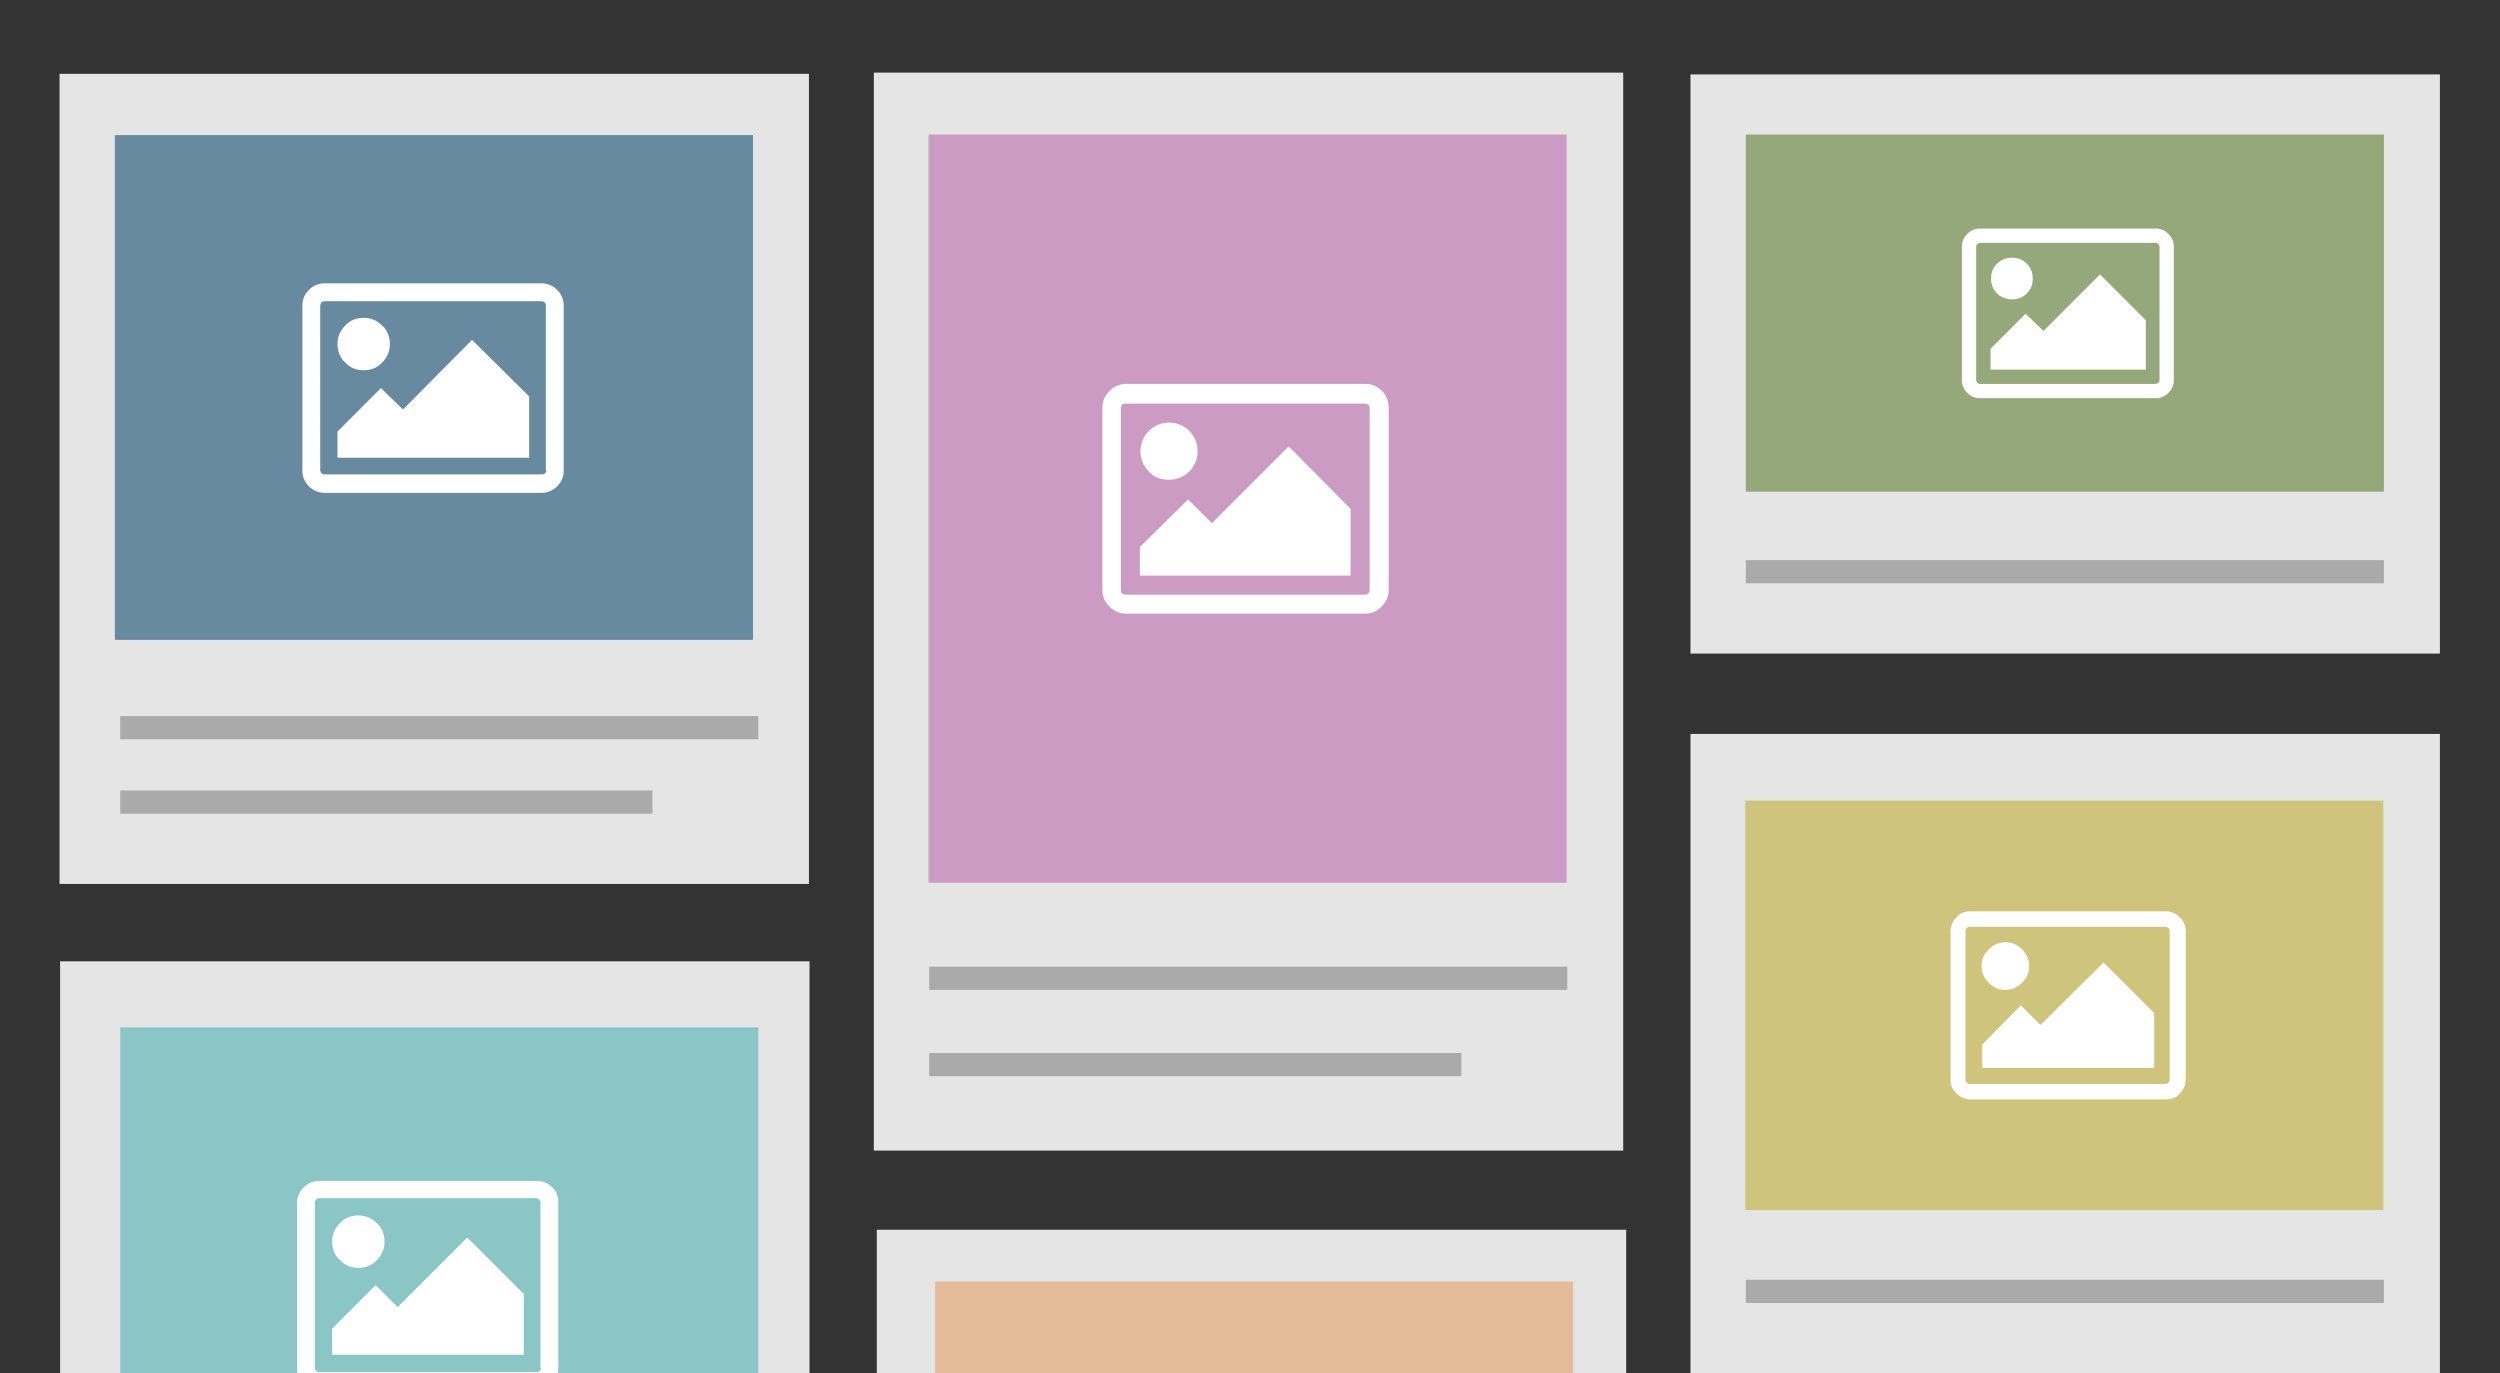 <?xml version="1.0" encoding="utf-8"?>
<!-- Generator: Adobe Illustrator 17.1.0, SVG Export Plug-In . SVG Version: 6.00 Build 0)  -->
<!DOCTYPE svg PUBLIC "-//W3C//DTD SVG 1.1//EN" "http://www.w3.org/Graphics/SVG/1.1/DTD/svg11.dtd">
<svg version="1.1" xmlns="http://www.w3.org/2000/svg" xmlns:xlink="http://www.w3.org/1999/xlink" x="0px" y="0px"
	 viewBox="5.7 4.7 420 230.7" enable-background="new 5.7 4.7 420 230.7" xml:space="preserve">
<rect x="5.7" y="4.7" width="420" height="230.7" fill="#333333" stroke="none"/>
<g id="Layer_1" xmlns:sketch="http://www.bohemiancoding.com/sketch/ns">
	<rect x="15.8" y="166.2" fill="#E5E5E5" width="125.9" height="76.6"/>
	<rect x="15.7" y="17.1" fill="#E5E5E5" width="125.9" height="136.1"/>
	<rect x="289.7" y="17.2" fill="#E5E5E5" width="125.9" height="97.3"/>
	<title>Responsive DesignI</title>
	<desc>Created with Sketch.</desc>
	<g>
		<rect x="152.5" y="16.9" fill="#E5E5E5" width="125.9" height="181.1"/>
		<g>
			
				<rect id="Rectangle-686-Copy-10_2_" x="161.7" y="27.3" sketch:type="MSShapeGroup" fill="#CC9BC3" width="107.2" height="125.7">
			</rect>
		</g>
		<rect x="161.8" y="167.1" fill="#AAAAAA" width="107.2" height="3.9"/>
		<rect x="161.8" y="181.6" fill="#AAAAAA" width="89.4" height="3.9"/>
	</g>
	<g>
		<rect x="289.7" y="128" fill="#E5E5E5" width="125.9" height="117.9"/>
		<g>
			
				<rect id="Rectangle-686-Copy-10_3_" x="298.9" y="139.2" sketch:type="MSShapeGroup" fill="#CEC47C" width="107.2" height="68.8">
			</rect>
		</g>
		<rect x="299" y="219.7" fill="#AAAAAA" width="107.2" height="3.9"/>
	</g>
	<g>
		<g>
			<rect id="Rectangle-686-Copy-10_4_" x="299" y="27.3" sketch:type="MSShapeGroup" fill="#94A879" width="107.2" height="60">
			</rect>
		</g>
		<rect x="299" y="98.8" fill="#AAAAAA" width="107.2" height="3.9"/>
	</g>
	<g>
		<rect id="Rectangle-686-Copy-10_5_" x="25" y="27.4" sketch:type="MSShapeGroup" fill="#678AA0" width="107.2" height="84.8">
		</rect>
	</g>
	<rect x="25.9" y="125" fill="#AAAAAA" width="107.2" height="3.9"/>
	<rect x="25.9" y="137.5" fill="#AAAAAA" width="89.4" height="3.9"/>
	<g>
		<g>
			<rect id="Rectangle-686-Copy-10_6_" x="25.9" y="177.3" sketch:type="MSShapeGroup" fill="#8BC6C6" width="107.2" height="65.5">
			</rect>
		</g>
	</g>
	<g>
		<rect x="153" y="211.3" fill="#E5E5E5" width="125.9" height="58.6"/>
		<g>
			<rect id="Rectangle-686-Copy-10_7_" x="162.8" y="220" sketch:type="MSShapeGroup" fill="#E5BC9A" width="107.2" height="49.9">
			</rect>
		</g>
	</g>
	<g>
		<g>
			<path fill="#FFFFFF" d="M99.3,53.4c-0.7-0.7-1.6-1.1-2.6-1.1H60.2c-1,0-1.9,0.4-2.6,1.1c-0.7,0.7-1.1,1.6-1.1,2.6v27.8
				c0,1,0.4,1.9,1.1,2.6c0.7,0.7,1.6,1.1,2.6,1.1h36.5c1,0,1.9-0.4,2.6-1.1c0.7-0.7,1.1-1.6,1.1-2.6V56C100.4,55,100,54.1,99.3,53.4
				z M97.5,83.7c0,0.2-0.1,0.4-0.2,0.5c-0.1,0.1-0.3,0.2-0.5,0.2H60.2c-0.2,0-0.4-0.1-0.5-0.2c-0.1-0.1-0.2-0.3-0.2-0.5V56
				c0-0.2,0.1-0.4,0.2-0.5c0.1-0.1,0.3-0.2,0.5-0.2h36.5c0.2,0,0.4,0.1,0.5,0.2c0.1,0.1,0.2,0.3,0.2,0.5V83.7L97.5,83.7z"/>
			<path fill="#FFFFFF" d="M66.8,66.9c1.2,0,2.3-0.4,3.1-1.3c0.9-0.9,1.3-1.9,1.3-3.1c0-1.2-0.4-2.3-1.3-3.1
				c-0.9-0.9-1.9-1.3-3.1-1.3c-1.2,0-2.3,0.4-3.1,1.3c-0.9,0.9-1.3,1.9-1.3,3.1c0,1.2,0.4,2.3,1.3,3.1
				C64.5,66.5,65.6,66.9,66.8,66.9z"/>
			<polygon fill="#FFFFFF" points="73.4,73.5 69.7,69.9 62.4,77.2 62.4,81.6 94.6,81.6 94.6,71.3 85,61.8 			"/>
		</g>
	</g>
	<g>
		<g>
			<path fill="#FFFFFF" d="M237.9,70.4c-0.8-0.8-1.7-1.2-2.8-1.2h-40.2c-1.1,0-2.1,0.4-2.8,1.2c-0.8,0.8-1.2,1.7-1.2,2.8v30.6
				c0,1.1,0.4,2.1,1.2,2.8c0.8,0.8,1.7,1.2,2.8,1.2H235c1.1,0,2.1-0.4,2.8-1.2c0.8-0.8,1.2-1.7,1.2-2.8V73.3
				C239,72.2,238.7,71.2,237.9,70.4z M235.8,103.8c0,0.2-0.1,0.4-0.2,0.6c-0.2,0.2-0.3,0.2-0.6,0.2h-40.2c-0.2,0-0.4-0.1-0.6-0.2
				c-0.2-0.2-0.2-0.3-0.2-0.6V73.3c0-0.2,0.1-0.4,0.2-0.6c0.2-0.2,0.3-0.2,0.6-0.2H235c0.2,0,0.4,0.1,0.6,0.2
				c0.2,0.2,0.2,0.3,0.2,0.6V103.8L235.8,103.8z"/>
			<path fill="#FFFFFF" d="M202.1,85.3c1.3,0,2.5-0.5,3.4-1.4c0.9-0.9,1.4-2.1,1.4-3.4c0-1.3-0.5-2.5-1.4-3.4
				c-0.9-0.9-2.1-1.4-3.4-1.4c-1.3,0-2.5,0.5-3.4,1.4c-0.9,0.9-1.4,2.1-1.4,3.4c0,1.3,0.5,2.5,1.4,3.4
				C199.6,84.9,200.7,85.3,202.1,85.3z"/>
			<polygon fill="#FFFFFF" points="209.3,92.6 205.3,88.6 197.2,96.6 197.2,101.4 232.6,101.4 232.6,90.2 222.2,79.7 			"/>
		</g>
	</g>
	<g>
		<g>
			<path fill="#FFFFFF" d="M370,44c-0.6-0.6-1.3-0.9-2.1-0.9h-29.6c-0.8,0-1.5,0.3-2.1,0.9c-0.6,0.6-0.9,1.3-0.9,2.1v22.5
				c0,0.8,0.3,1.5,0.9,2.1c0.6,0.6,1.3,0.9,2.1,0.9h29.6c0.8,0,1.5-0.3,2.1-0.9c0.6-0.6,0.9-1.3,0.9-2.1V46.1
				C370.9,45.3,370.6,44.6,370,44z M368.5,68.6c0,0.2-0.1,0.3-0.2,0.4c-0.1,0.1-0.3,0.2-0.4,0.2h-29.6c-0.2,0-0.3-0.1-0.4-0.2
				c-0.1-0.1-0.2-0.3-0.2-0.4V46.1c0-0.2,0.1-0.3,0.2-0.4c0.1-0.1,0.3-0.2,0.4-0.2h29.6c0.2,0,0.3,0.1,0.4,0.2
				c0.1,0.1,0.2,0.3,0.2,0.4V68.6L368.5,68.6z"/>
			<path fill="#FFFFFF" d="M343.7,55c1,0,1.8-0.3,2.5-1c0.7-0.7,1-1.5,1-2.5c0-1-0.3-1.8-1-2.5c-0.7-0.7-1.5-1-2.5-1
				c-1,0-1.8,0.3-2.5,1c-0.7,0.7-1,1.5-1,2.5c0,1,0.3,1.8,1,2.5C341.8,54.6,342.7,55,343.7,55z"/>
			<polygon fill="#FFFFFF" points="349,60.3 346,57.4 340.1,63.3 340.1,66.8 366.2,66.8 366.2,58.5 358.5,50.8 			"/>
		</g>
	</g>
	<g>
		<g>
			<path fill="#FFFFFF" d="M371.9,158.8c-0.6-0.6-1.4-1-2.3-1h-32.9c-0.9,0-1.7,0.3-2.3,1c-0.6,0.6-1,1.4-1,2.3v25
				c0,0.9,0.3,1.7,1,2.3c0.6,0.6,1.4,1,2.3,1h32.9c0.9,0,1.7-0.3,2.3-1c0.6-0.6,1-1.4,1-2.3v-25
				C372.9,160.2,372.5,159.4,371.9,158.8z M370.2,186.1c0,0.2-0.1,0.3-0.2,0.5c-0.1,0.1-0.3,0.2-0.5,0.2h-32.9
				c-0.2,0-0.3-0.1-0.5-0.2c-0.1-0.1-0.2-0.3-0.2-0.5v-25c0-0.2,0.1-0.3,0.2-0.5c0.1-0.1,0.3-0.2,0.5-0.2h32.9
				c0.2,0,0.3,0.1,0.5,0.2c0.1,0.1,0.2,0.3,0.2,0.5V186.1L370.2,186.1z"/>
			<path fill="#FFFFFF" d="M342.6,171c1.1,0,2-0.4,2.8-1.2c0.8-0.8,1.2-1.7,1.2-2.8c0-1.1-0.4-2-1.2-2.8c-0.8-0.8-1.7-1.2-2.8-1.2
				c-1.1,0-2,0.4-2.8,1.2c-0.8,0.8-1.2,1.7-1.2,2.8c0,1.1,0.4,2,1.2,2.8C340.6,170.6,341.5,171,342.6,171z"/>
			<polygon fill="#FFFFFF" points="348.5,176.9 345.2,173.6 338.7,180.2 338.7,184.1 367.6,184.1 367.6,174.9 359.1,166.4 			"/>
		</g>
	</g>
	<g>
		<g>
			<path fill="#FFFFFF" d="M98.5,204.2c-0.7-0.7-1.6-1.1-2.6-1.1H59.3c-1,0-1.9,0.4-2.6,1.1c-0.7,0.7-1.1,1.6-1.1,2.6v27.8
				c0,1,0.4,1.9,1.1,2.6c0.7,0.7,1.6,1.1,2.6,1.1h36.5c1,0,1.9-0.4,2.6-1.1c0.7-0.7,1.1-1.6,1.1-2.6v-27.8
				C99.5,205.7,99.2,204.9,98.5,204.2z M96.6,234.5c0,0.2-0.1,0.4-0.2,0.5c-0.1,0.1-0.3,0.2-0.5,0.2H59.3c-0.2,0-0.4-0.1-0.5-0.2
				c-0.1-0.1-0.2-0.3-0.2-0.5v-27.8c0-0.2,0.1-0.4,0.2-0.5c0.1-0.1,0.3-0.2,0.5-0.2h36.5c0.2,0,0.4,0.1,0.5,0.2
				c0.1,0.1,0.2,0.3,0.2,0.5V234.5L96.6,234.5z"/>
			<path fill="#FFFFFF" d="M65.9,217.7c1.2,0,2.3-0.4,3.1-1.3c0.9-0.9,1.3-1.9,1.3-3.1c0-1.2-0.4-2.3-1.3-3.1
				c-0.9-0.9-1.9-1.3-3.1-1.3c-1.2,0-2.3,0.4-3.1,1.3c-0.9,0.9-1.3,1.9-1.3,3.1c0,1.2,0.4,2.3,1.3,3.1
				C63.7,217.3,64.7,217.7,65.9,217.7z"/>
			<polygon fill="#FFFFFF" points="72.5,224.3 68.8,220.6 61.5,227.9 61.5,232.3 93.7,232.3 93.7,222.1 84.2,212.6 			"/>
		</g>
	</g>
	<g display="none">
		<g display="inline">
			<path fill="#FFFFFF" d="M196.2,60.9c-0.2-0.2-0.5-0.3-0.7-0.3c-0.3-0.1-0.6-0.1-0.9-0.1c-0.1,0-0.2,0-0.4,0c-0.1,0-0.3,0-0.5,0
				v4.1c0.1,0,0.3,0,0.4,0c0.1,0,0.3,0,0.4,0c0.3,0,0.6,0,0.9-0.1c0.3-0.1,0.5-0.2,0.7-0.3c0.2-0.2,0.4-0.4,0.5-0.6
				c0.1-0.3,0.2-0.6,0.2-1c0-0.4-0.1-0.7-0.2-1C196.6,61.2,196.4,61,196.2,60.9z"/>
			<path fill="#FFFFFF" d="M204.9,63.5c-0.6,0-1.1,0.2-1.4,0.7c-0.3,0.4-0.4,1.1-0.4,1.9c0,0.8,0.1,1.5,0.4,1.9
				c0.3,0.4,0.7,0.7,1.4,0.7c0.6,0,1.1-0.2,1.4-0.7c0.3-0.4,0.4-1.1,0.4-1.9c0-0.8-0.1-1.5-0.4-1.9C206,63.7,205.6,63.5,204.9,63.5z
				"/>
			<path fill="#FFFFFF" d="M209.9,71.2c0.8-0.4,1.7-0.6,2.6-0.6c1.8,0,3.6,0.9,4.5,2.4l2.4,3.8h1.4c0.5-0.1,1-0.2,1.5-0.2
				c0.5,0,1.1,0.1,1.6,0.2h0.1c0.3-0.3,0.7-0.6,1.1-0.8c0.8-0.4,1.7-0.6,2.6-0.6c0.4,0,0.7,0,1.1,0.1c0.4-0.4,0.8-0.7,1.3-1
				c0.8-0.4,1.7-0.6,2.5-0.6c0.5-0.8,0.8-1.7,0.8-2.7V59.3c0-3.1-2.7-5.6-6.1-5.6h-39.8c-3.4,0-6.1,2.5-6.1,5.6v11.9
				c0,3.1,2.7,5.6,6.1,5.6h20.1c-0.3-0.9-0.3-1.8-0.1-2.7C207.8,72.9,208.7,71.8,209.9,71.2z M221.4,59.5h0.4v2.4h2.1
				c0,0.2,0.1,0.3,0.1,0.4c0,0.1,0,0.3,0,0.4c0,0.1,0,0.3,0,0.4c0,0.1,0,0.3-0.1,0.5h-2.1v3.2c0,0.3,0,0.6,0.1,0.8
				c0.1,0.2,0.1,0.4,0.3,0.5c0.1,0.1,0.2,0.2,0.4,0.2c0.2,0,0.4,0.1,0.6,0.1c0.2,0,0.3,0,0.5,0c0.2,0,0.3,0,0.4-0.1
				c0.1,0.2,0.1,0.4,0.2,0.6c0,0.2,0.1,0.4,0.1,0.6c0,0.1,0,0.2,0,0.3c0,0.1,0,0.2,0,0.2c-0.5,0.1-1.1,0.2-1.7,0.2
				c-1.1,0-1.9-0.2-2.4-0.7c-0.6-0.5-0.8-1.2-0.8-2.2v-3.7h-1.1l-0.1-0.3L221.4,59.5z M210.8,69c0.1-0.3,0.2-0.6,0.3-0.9
				c0.4,0.1,0.7,0.2,1.1,0.3c0.3,0.1,0.7,0.1,1.1,0.1c0.2,0,0.3,0,0.5,0c0.2,0,0.4-0.1,0.5-0.1c0.2-0.1,0.3-0.2,0.4-0.3
				c0.1-0.1,0.2-0.3,0.2-0.4c0-0.3-0.1-0.4-0.3-0.5c-0.2-0.1-0.4-0.2-0.7-0.3l-1.1-0.3c-0.6-0.2-1.2-0.4-1.5-0.8
				c-0.4-0.3-0.5-0.8-0.5-1.5c0-0.8,0.3-1.4,0.9-1.9c0.6-0.5,1.5-0.7,2.6-0.7c0.5,0,0.9,0,1.3,0.1c0.4,0.1,0.9,0.2,1.3,0.3
				c0,0.3-0.1,0.6-0.2,0.9c-0.1,0.3-0.2,0.6-0.3,0.8c-0.3-0.1-0.6-0.2-0.9-0.3c-0.3-0.1-0.7-0.1-1.1-0.1c-0.4,0-0.7,0.1-0.9,0.2
				c-0.2,0.1-0.3,0.3-0.3,0.5c0,0.2,0.1,0.4,0.2,0.5c0.2,0.1,0.4,0.2,0.7,0.3l1,0.3c0.3,0.1,0.6,0.2,0.9,0.3
				c0.3,0.1,0.5,0.3,0.7,0.5c0.2,0.2,0.3,0.4,0.4,0.7c0.1,0.3,0.2,0.6,0.2,1c0,0.4-0.1,0.8-0.3,1.1c-0.2,0.3-0.4,0.6-0.8,0.9
				c-0.3,0.2-0.8,0.4-1.2,0.6c-0.5,0.1-1,0.2-1.6,0.2c-0.3,0-0.5,0-0.8,0c-0.2,0-0.5,0-0.7-0.1c-0.2,0-0.4-0.1-0.6-0.1
				c-0.2-0.1-0.4-0.1-0.7-0.2C210.7,69.6,210.7,69.3,210.8,69z M199.1,64.5c-0.3,0.5-0.7,0.9-1.2,1.2c-0.5,0.3-1,0.5-1.6,0.6
				c-0.6,0.1-1.2,0.2-1.7,0.2c-0.1,0-0.3,0-0.4,0c-0.1,0-0.3,0-0.4,0v3.7c-0.2,0-0.4,0.1-0.6,0.1c-0.2,0-0.4,0-0.6,0
				c-0.2,0-0.4,0-0.6,0c-0.2,0-0.4,0-0.7-0.1V58.6c0.5,0,1.1-0.1,1.6-0.1c0.5,0,1.1,0,1.6,0c0.6,0,1.2,0.1,1.8,0.2
				c0.6,0.1,1.1,0.3,1.6,0.6c0.5,0.3,0.9,0.7,1.2,1.2c0.3,0.5,0.5,1.2,0.5,2C199.5,63.3,199.4,64,199.1,64.5z M206.8,70
				c-0.5,0.2-1.2,0.3-1.9,0.3c-0.7,0-1.4-0.1-1.9-0.3c-0.5-0.2-1-0.5-1.3-0.9c-0.4-0.4-0.6-0.8-0.8-1.4c-0.2-0.5-0.3-1.1-0.3-1.7
				c0-0.6,0.1-1.2,0.3-1.7c0.2-0.5,0.4-1,0.8-1.4c0.4-0.4,0.8-0.7,1.3-0.9c0.5-0.2,1.2-0.3,1.9-0.3c0.7,0,1.4,0.1,1.9,0.3
				c0.5,0.2,1,0.5,1.4,0.9c0.4,0.4,0.6,0.8,0.8,1.4c0.2,0.5,0.3,1.1,0.3,1.7c0,0.6-0.1,1.2-0.3,1.7c-0.2,0.5-0.4,1-0.8,1.4
				C207.8,69.5,207.4,69.8,206.8,70z"/>
			<path fill="#FFFFFF" d="M254.4,103.3l-4.8-7.6c-0.1-0.2-0.4-0.3-0.6-0.2l-0.1,0l-1.8-2.8c-0.3-0.4-0.9-0.6-1.3-0.3l-1.8,1
				c-1-1.5-1.7-2.7-1.9-3.3c-0.1-0.3-0.2-1-0.3-1.6c-0.1-0.7-0.2-1.3-0.4-1.7c-1-2.6-5.8-9.3-6-9.5c-0.8-1.3-2.8-1.8-4.3-1
				c-0.8,0.4-1.4,1-1.6,1.7c-1-0.7-2.4-0.8-3.4-0.2c-0.8,0.4-1.3,1.1-1.5,1.8c-0.9-1-2.6-1.2-3.9-0.6c-0.7,0.4-1.2,1-1.4,1.7
				l-4.2-6.6c-0.8-1.3-2.8-1.8-4.3-1c-0.7,0.4-1.2,1-1.5,1.7c-0.2,0.7-0.1,1.5,0.3,2.2l6.6,10.4c0,0.1,0,0.2,0,0.3l-0.2,5.6
				c0,1.1,0.5,2.2,1.5,2.9l0.3,0.2c0.2,0.2,5.4,4,7.4,5c0.4,0.2,0.8,0.4,1.2,0.5c0.2,0.1,0.4,0.2,0.7,0.3c0.1,0.1,0.3,0.1,0.4,0.2
				l-0.1,0c-0.2,0.1-0.4,0.3-0.5,0.5c-0.1,0.2,0,0.5,0.1,0.7l1.9,2.9c0,0,0,0,0,0c0,0.1,0,0.2,0,0.3l4.8,7.6
				c0.1,0.1,0.2,0.2,0.4,0.2c0.1,0,0.2,0,0.2-0.1l19.9-10.5C254.5,103.8,254.6,103.5,254.4,103.3z M230.3,104.9l-1.1-1.7l16.7-8.8
				l1,1.7L230.3,104.9z"/>
		</g>
		<defs>
			<filter id="Adobe_OpacityMaskFilter" filterUnits="userSpaceOnUse" x="181.3" y="114.5" width="73.2" height="60.9">
				<feColorMatrix  type="matrix" values="1 0 0 0 0  0 1 0 0 0  0 0 1 0 0  0 0 0 1 0"/>
			</filter>
		</defs>
		<mask maskUnits="userSpaceOnUse" x="181.3" y="114.5" width="73.2" height="60.9" id="SVGID_1_" display="inline">
			<g filter="url(#Adobe_OpacityMaskFilter)">
				<linearGradient id="SVGID_2_" gradientUnits="userSpaceOnUse" x1="217.663" y1="148.886" x2="217.663" y2="114.5">
					<stop  offset="0" style="stop-color:#000000"/>
					<stop  offset="0.12" style="stop-color:#040404"/>
					<stop  offset="0.245" style="stop-color:#111111"/>
					<stop  offset="0.372" style="stop-color:#252525"/>
					<stop  offset="0.501" style="stop-color:#434343"/>
					<stop  offset="0.63" style="stop-color:#686868"/>
					<stop  offset="0.761" style="stop-color:#969696"/>
					<stop  offset="0.89" style="stop-color:#CBCBCB"/>
					<stop  offset="1" style="stop-color:#FFFFFF"/>
				</linearGradient>
				<rect x="162.7" y="114.5" fill="url(#SVGID_2_)" width="109.9" height="34.4"/>
			</g>
		</mask>
		<g display="inline" opacity="0.7" mask="url(#SVGID_1_)">
			<path fill="#FFFFFF" d="M196.2,168.1c-0.2,0.2-0.5,0.3-0.7,0.3c-0.3,0.1-0.6,0.1-0.9,0.1c-0.1,0-0.2,0-0.4,0c-0.1,0-0.3,0-0.5,0
				v-4.1c0.1,0,0.3,0,0.4,0c0.1,0,0.3,0,0.4,0c0.3,0,0.6,0,0.9,0.1c0.3,0.1,0.5,0.2,0.7,0.3c0.2,0.2,0.4,0.4,0.5,0.6
				c0.1,0.3,0.2,0.6,0.2,1c0,0.4-0.1,0.7-0.2,1C196.6,167.8,196.4,168,196.2,168.1z"/>
			<path fill="#FFFFFF" d="M204.9,165.5c-0.6,0-1.1-0.2-1.4-0.7c-0.3-0.4-0.4-1.1-0.4-1.9c0-0.8,0.1-1.5,0.4-1.9
				c0.3-0.4,0.7-0.7,1.4-0.7c0.6,0,1.1,0.2,1.4,0.7c0.3,0.4,0.4,1.1,0.4,1.9c0,0.8-0.1,1.5-0.4,1.9
				C206,165.3,205.6,165.5,204.9,165.5z"/>
			<path fill="#FFFFFF" d="M207.4,154.9c-0.3-0.9-0.2-1.8,0.1-2.7h-20.1c-3.4,0-6.1,2.5-6.1,5.6v11.9c0,3.1,2.7,5.6,6.1,5.6h39.8
				c3.4,0,6.1-2.5,6.1-5.6v-11.9c0-1-0.3-1.9-0.8-2.7c-0.9,0-1.8-0.2-2.5-0.6c-0.5-0.3-1-0.6-1.3-1c-0.3,0.1-0.7,0.1-1.1,0.1
				c-0.9,0-1.8-0.2-2.6-0.6c-0.4-0.2-0.8-0.5-1.1-0.8h-0.1c-0.5,0.1-1,0.2-1.6,0.2c-0.5,0-1-0.1-1.5-0.2h-1.4l-2.4,3.8
				c-0.9,1.5-2.6,2.4-4.5,2.4c-0.9,0-1.8-0.2-2.6-0.6C208.7,157.2,207.8,156.1,207.4,154.9z M218.2,165.7l0.1-0.3h1.1v-3.7
				c0-1,0.3-1.8,0.8-2.2c0.6-0.5,1.4-0.7,2.4-0.7c0.6,0,1.1,0.1,1.7,0.2c0,0.1,0,0.2,0,0.2c0,0.1,0,0.2,0,0.3c0,0.2,0,0.4-0.1,0.6
				c0,0.2-0.1,0.4-0.2,0.6c-0.1,0-0.3,0-0.4-0.1c-0.2,0-0.3,0-0.5,0c-0.2,0-0.4,0-0.6,0.1c-0.2,0-0.3,0.1-0.4,0.2
				c-0.1,0.1-0.2,0.3-0.3,0.5c-0.1,0.2-0.1,0.5-0.1,0.8v3.2h2.1c0,0.2,0.1,0.3,0.1,0.5c0,0.1,0,0.3,0,0.4c0,0.1,0,0.3,0,0.4
				c0,0.1,0,0.3-0.1,0.4h-2.1v2.4h-0.4L218.2,165.7z M210.7,159.1c0.2-0.1,0.5-0.2,0.7-0.2c0.2-0.1,0.4-0.1,0.6-0.1
				c0.2,0,0.4-0.1,0.7-0.1c0.2,0,0.5,0,0.8,0c0.6,0,1.2,0.1,1.6,0.2c0.5,0.1,0.9,0.3,1.2,0.6c0.3,0.2,0.6,0.5,0.8,0.9
				c0.2,0.3,0.3,0.7,0.3,1.1c0,0.4-0.1,0.7-0.2,1s-0.2,0.5-0.4,0.7c-0.2,0.2-0.4,0.3-0.7,0.5c-0.3,0.1-0.6,0.2-0.9,0.3l-1,0.3
				c-0.3,0.1-0.5,0.2-0.7,0.3c-0.2,0.1-0.2,0.3-0.2,0.5c0,0.2,0.1,0.4,0.3,0.5c0.2,0.1,0.5,0.2,0.9,0.2c0.4,0,0.7,0,1.1-0.1
				c0.3-0.1,0.6-0.2,0.9-0.3c0.1,0.2,0.2,0.5,0.3,0.8c0.1,0.3,0.1,0.6,0.2,0.9c-0.5,0.1-0.9,0.3-1.3,0.3c-0.4,0.1-0.9,0.1-1.3,0.1
				c-1.1,0-1.9-0.2-2.6-0.7c-0.6-0.5-0.9-1.1-0.9-1.9c0-0.7,0.2-1.2,0.5-1.5c0.4-0.3,0.9-0.6,1.5-0.8l1.1-0.3
				c0.3-0.1,0.5-0.2,0.7-0.3c0.2-0.1,0.3-0.3,0.3-0.5c0-0.2-0.1-0.3-0.2-0.4c-0.1-0.1-0.2-0.2-0.4-0.3c-0.2-0.1-0.3-0.1-0.5-0.1
				c-0.2,0-0.4,0-0.5,0c-0.4,0-0.7,0-1.1,0.1c-0.3,0.1-0.7,0.2-1.1,0.3c-0.1-0.3-0.3-0.6-0.3-0.9
				C210.7,159.7,210.7,159.4,210.7,159.1z M199.5,166.5c0,0.8-0.1,1.5-0.5,2c-0.3,0.5-0.7,0.9-1.2,1.2c-0.5,0.3-1,0.5-1.6,0.6
				c-0.6,0.1-1.2,0.2-1.8,0.2c-0.6,0-1.1,0-1.6,0c-0.5,0-1.1-0.1-1.6-0.1v-11.5c0.2,0,0.5-0.1,0.7-0.1s0.4,0,0.6,0
				c0.2,0,0.4,0,0.6,0c0.2,0,0.4,0,0.6,0.1v3.7c0.1,0,0.2,0,0.4,0c0.1,0,0.3,0,0.4,0c0.6,0,1.1,0.1,1.7,0.2c0.6,0.1,1.1,0.3,1.6,0.6
				c0.5,0.3,0.9,0.7,1.2,1.2C199.4,165,199.5,165.7,199.5,166.5z M208.2,159.9c0.4,0.4,0.6,0.8,0.8,1.4c0.2,0.5,0.3,1.1,0.3,1.7
				c0,0.6-0.1,1.2-0.3,1.7c-0.2,0.5-0.4,1-0.8,1.4c-0.4,0.4-0.8,0.7-1.4,0.9c-0.5,0.2-1.2,0.3-1.9,0.3c-0.7,0-1.4-0.1-1.9-0.3
				c-0.5-0.2-1-0.5-1.3-0.9c-0.4-0.4-0.6-0.8-0.8-1.4c-0.2-0.5-0.3-1.1-0.3-1.7c0-0.6,0.1-1.2,0.3-1.7c0.2-0.5,0.4-1,0.8-1.4
				c0.4-0.4,0.8-0.7,1.3-0.9c0.5-0.2,1.2-0.3,1.9-0.3c0.7,0,1.4,0.1,1.9,0.3C207.4,159.2,207.8,159.5,208.2,159.9z"/>
			<path fill="#FFFFFF" d="M254.3,125.1l-19.9-10.5c-0.1,0-0.2-0.1-0.2-0.1c-0.2,0-0.3,0.1-0.4,0.2l-4.8,7.6c-0.1,0.1-0.1,0.2,0,0.3
				c0,0,0,0,0,0l-1.9,2.9c-0.1,0.2-0.2,0.4-0.1,0.7c0.1,0.2,0.2,0.4,0.5,0.5l0.1,0c-0.1,0.1-0.3,0.1-0.4,0.2
				c-0.2,0.1-0.4,0.2-0.7,0.3c-0.4,0.1-0.8,0.3-1.2,0.5c-2,1-7.2,4.9-7.4,5l-0.3,0.2c-1,0.7-1.6,1.7-1.5,2.9l0.2,5.6
				c0,0.1,0,0.2,0,0.3l-6.6,10.4c-0.4,0.7-0.5,1.4-0.3,2.2c0.2,0.7,0.7,1.4,1.5,1.7c1.4,0.8,3.4,0.3,4.3-1l4.2-6.6
				c0.2,0.7,0.7,1.3,1.4,1.7c1.3,0.7,2.9,0.4,3.9-0.6c0.2,0.7,0.7,1.4,1.5,1.8c1.1,0.6,2.5,0.5,3.4-0.2c0.2,0.7,0.8,1.3,1.6,1.7
				c1.4,0.8,3.4,0.3,4.3-1c0.2-0.3,5-7,6-9.5c0.2-0.4,0.3-1.1,0.4-1.7c0.1-0.6,0.2-1.2,0.3-1.6c0.3-0.7,0.9-1.8,1.9-3.3l1.8,1
				c0.4,0.2,1.1,0.1,1.3-0.3l1.8-2.8l0.1,0c0.2,0.1,0.5,0,0.6-0.2l4.8-7.6C254.6,125.5,254.5,125.2,254.3,125.1z M247,132.9l-1,1.7
				l-16.7-8.8l1.1-1.7L247,132.9z"/>
		</g>
	</g>
</g>
<g id="Image" display="none">
	<g display="inline">
		<g>
			<g>
				<path fill="#FFFFFF" d="M233.5,72.9h-31c-2.9,0-5.3,2.1-5.3,4.8v27.7c0,2.6,2.4,4.8,5.3,4.8h31c2.9,0,5.3-2.1,5.3-4.8V77.7
					C238.8,75.1,236.4,72.9,233.5,72.9z M236.3,105.4c0,1.4-1.3,2.6-2.9,2.6h-31c-1.6,0-2.9-1.2-2.9-2.6v-4l8.1-6.1
					c0.3-0.2,0.7-0.2,1,0l5.1,3.8c0.5,0.4,1.2,0.3,1.7-0.1l12-10.8c0.2-0.2,0.5-0.2,0.6-0.2c0.1,0,0.4,0,0.6,0.3l7.8,8.5
					L236.3,105.4L236.3,105.4z M236.3,93.3l-5.8-6.4c-0.6-0.6-1.4-1-2.4-1.1c-0.9,0-1.8,0.3-2.5,0.8l-11.2,10.1l-4.2-3.1
					c-1.2-0.9-3-0.9-4.2,0l-6.5,4.9V77.7c0-1.4,1.3-2.6,2.9-2.6h31c1.6,0,2.9,1.2,2.9,2.6V93.3z"/>
			</g>
		</g>
		<g>
			<g>
				<path fill="#FFFFFF" d="M210.2,77.5c-3.3,0-5.9,2.4-5.9,5.3c0,2.9,2.7,5.3,5.9,5.3c3.3,0,5.9-2.4,5.9-5.3
					C216.1,79.9,213.5,77.5,210.2,77.5z M210.2,85.9c-1.9,0-3.5-1.4-3.5-3.1c0-1.7,1.6-3.1,3.5-3.1s3.5,1.4,3.5,3.1
					C213.7,84.5,212.1,85.9,210.2,85.9z"/>
			</g>
		</g>
	</g>
	<g display="inline">
		<g id="youtube_1_">
			<g>
				<path fill="#FFFFFF" d="M-62.8-46.6h-26.8c-4.9,0-8.9,4-8.9,8.8V-23c0,4.9,4,8.8,8.9,8.8h26.8c4.9,0,8.9-4,8.9-8.8v-14.7
					C-53.8-42.6-57.9-46.6-62.8-46.6z M-55.8-23c0,3.8-3.1,6.9-7,6.9h-26.8c-3.8,0-7-3.1-7-6.9v-14.7c0-3.8,3.1-6.9,7-6.9h26.8
					c3.8,0,7,3.1,7,6.9V-23z M-82.6-22.1l14.6-8.3l-14.6-8.3V-22.1z M-80.7-35.3l8.6,4.9l-8.6,4.9V-35.3z"/>
			</g>
		</g>
	</g>
	<g display="inline">
		<path fill="#FFFFFF" d="M-75.5,20.4c-2.9-2.9-7.7-2.9-10.6,0l-5.3,5.2c-0.4,0.4-0.4,1.2,0,1.6s1.2,0.4,1.6,0l5.3-5.2
			c1-1,2.3-1.5,3.7-1.5c1.4,0,2.7,0.5,3.7,1.5c1,1,1.5,2.2,1.5,3.6c0,1.4-0.5,2.6-1.5,3.6l-6.9,6.8c-2,2-5.3,2-7.3,0
			c-0.4-0.4-1.2-0.4-1.6,0c-0.4,0.4-0.4,1.2,0,1.6c1.5,1.4,3.4,2.2,5.3,2.2c1.9,0,3.8-0.7,5.3-2.2l6.9-6.8c1.4-1.4,2.2-3.2,2.2-5.2
			C-73.4,23.6-74.1,21.7-75.5,20.4z"/>
		<path fill="#FFFFFF" d="M-89.4,41.2l-4.5,4.4c-1,1-2.3,1.5-3.7,1.5c-1.4,0-2.7-0.5-3.7-1.5c-2-2-2-5.2,0-7.2l6.5-6.4
			c1-1,2.3-1.5,3.7-1.5c1.4,0,2.7,0.5,3.7,1.5c0.4,0.4,1.2,0.4,1.6,0c0.4-0.4,0.4-1.2,0-1.6c-2.9-2.9-7.7-2.9-10.6,0l-6.5,6.4
			c-1.4,1.4-2.2,3.2-2.2,5.2c0,2,0.8,3.8,2.2,5.2c1.4,1.4,3.3,2.1,5.3,2.1c2,0,3.9-0.8,5.3-2.1l4.5-4.4c0.4-0.4,0.4-1.2,0-1.6
			S-88.9,40.7-89.4,41.2z"/>
	</g>
	<g display="inline">
		<path fill="#FFFFFF" d="M-76.8,153.7c-2.1,0-4,1-5.2,2.6l-10.1-5.7c0.2-0.7,0.4-1.4,0.4-2.2c0-0.8-0.1-1.5-0.4-2.2l10.1-5.7
			c1.2,1.6,3.1,2.6,5.2,2.6c3.6,0,6.6-3,6.6-6.6c0-3.6-3-6.6-6.6-6.6s-6.6,3-6.6,6.6c0,0.8,0.1,1.5,0.4,2.2l-10.1,5.7
			c-1.2-1.6-3.1-2.6-5.2-2.6c-3.6,0-6.6,3-6.6,6.6s3,6.6,6.6,6.6c2.1,0,4-1,5.2-2.6l10.1,5.7c-0.2,0.7-0.4,1.4-0.4,2.2
			c0,3.6,3,6.6,6.6,6.6s6.6-3,6.6-6.6S-73.1,153.7-76.8,153.7z M-76.8,132c2.5,0,4.5,2,4.5,4.5s-2,4.5-4.5,4.5c-2.5,0-4.5-2-4.5-4.5
			S-79.3,132-76.8,132z M-98.4,153c-2.5,0-4.5-2-4.5-4.5s2-4.5,4.5-4.5c2.5,0,4.5,2,4.5,4.5S-95.9,153-98.4,153z M-76.8,164.8
			c-2.5,0-4.5-2-4.5-4.5s2-4.5,4.5-4.5c2.5,0,4.5,2,4.5,4.5S-74.3,164.8-76.8,164.8z"/>
	</g>
	<g display="inline">
		<g>
			<g>
				<path fill="#FFFFFF" d="M369,39.7h-31c-2.9,0-5.3,2.1-5.3,4.8v27.7c0,2.6,2.4,4.8,5.3,4.8h31c2.9,0,5.3-2.1,5.3-4.8V44.5
					C374.4,41.9,372,39.7,369,39.7z M371.9,72.2c0,1.4-1.3,2.6-2.9,2.6h-31c-1.6,0-2.9-1.2-2.9-2.6v-4l8.1-6.1c0.3-0.2,0.7-0.2,1,0
					l5.1,3.8c0.5,0.4,1.2,0.3,1.7-0.1L363,55c0.2-0.2,0.5-0.2,0.6-0.2c0.1,0,0.4,0,0.6,0.3l7.8,8.5L371.9,72.2L371.9,72.2z
					 M371.9,60.1l-5.8-6.4c-0.6-0.6-1.4-1-2.4-1.1c-0.9,0-1.8,0.3-2.5,0.8L350,63.5l-4.2-3.1c-1.2-0.9-3-0.9-4.2,0l-6.5,4.9V44.5
					c0-1.4,1.3-2.6,2.9-2.6h31c1.6,0,2.9,1.2,2.9,2.6V60.1z"/>
			</g>
		</g>
		<g>
			<g>
				<path fill="#FFFFFF" d="M345.8,44.3c-3.3,0-5.9,2.4-5.9,5.3c0,2.9,2.7,5.3,5.9,5.3c3.3,0,5.9-2.4,5.9-5.3S349.1,44.3,345.8,44.3
					z M345.8,52.7c-1.9,0-3.5-1.4-3.5-3.1c0-1.7,1.6-3.1,3.5-3.1c1.9,0,3.5,1.4,3.5,3.1C349.3,51.3,347.7,52.7,345.8,52.7z"/>
			</g>
		</g>
	</g>
	<g display="inline">
		<g>
			<g>
				<path fill="#FFFFFF" d="M369.1,156h-31c-2.9,0-5.3,2.1-5.3,4.8v27.7c0,2.6,2.4,4.8,5.3,4.8h31c2.9,0,5.3-2.1,5.3-4.8v-27.7
					C374.4,158.1,372.1,156,369.1,156z M372,188.5c0,1.4-1.3,2.6-2.9,2.6h-31c-1.6,0-2.9-1.2-2.9-2.6v-4l8.1-6.1
					c0.3-0.2,0.7-0.2,1,0l5.1,3.8c0.5,0.4,1.2,0.3,1.7-0.1l12-10.8c0.2-0.2,0.5-0.2,0.6-0.2c0.1,0,0.4,0,0.6,0.3l7.8,8.5L372,188.5
					L372,188.5z M372,176.3l-5.8-6.4c-0.6-0.6-1.4-1-2.4-1.1c-0.9,0-1.8,0.3-2.5,0.8l-11.2,10.1l-4.2-3.1c-1.2-0.9-3-0.9-4.2,0
					l-6.5,4.9v-20.8c0-1.4,1.3-2.6,2.9-2.6h31c1.6,0,2.9,1.2,2.9,2.6V176.3z"/>
			</g>
		</g>
		<g>
			<g>
				<path fill="#FFFFFF" d="M345.9,160.6c-3.3,0-5.9,2.4-5.9,5.3c0,2.9,2.7,5.3,5.9,5.3c3.3,0,5.9-2.4,5.9-5.3
					C351.8,162.9,349.1,160.6,345.9,160.6z M345.9,168.9c-1.9,0-3.5-1.4-3.5-3.1c0-1.7,1.6-3.1,3.5-3.1c1.9,0,3.5,1.4,3.5,3.1
					C349.3,167.6,347.8,168.9,345.9,168.9z"/>
			</g>
		</g>
	</g>
	<g display="inline">
		<g>
			<g>
				<path fill="#FFFFFF" d="M96.1,49.5h-31c-2.9,0-5.3,2.1-5.3,4.8v27.7c0,2.6,2.4,4.8,5.3,4.8h31c2.9,0,5.3-2.1,5.3-4.8V54.2
					C101.5,51.6,99.1,49.5,96.1,49.5z M99,81.9c0,1.4-1.3,2.6-2.9,2.6h-31c-1.6,0-2.9-1.2-2.9-2.6v-4l8.1-6.1c0.3-0.2,0.7-0.2,1,0
					l5.1,3.8c0.5,0.4,1.2,0.3,1.7-0.1l12-10.8c0.2-0.2,0.5-0.2,0.6-0.2c0.1,0,0.4,0,0.6,0.3l7.8,8.5L99,81.9L99,81.9z M99,69.8
					l-5.8-6.4c-0.6-0.6-1.4-1-2.4-1.1c-0.9,0-1.8,0.3-2.5,0.8L77.1,73.2l-4.2-3.1c-1.2-0.9-3-0.9-4.2,0l-6.5,4.9V54.2
					c0-1.4,1.3-2.6,2.9-2.6h31c1.6,0,2.9,1.2,2.9,2.6V69.8z"/>
			</g>
		</g>
		<g>
			<g>
				<path fill="#FFFFFF" d="M72.9,54c-3.3,0-5.9,2.4-5.9,5.3c0,2.9,2.7,5.3,5.9,5.3s5.9-2.4,5.9-5.3S76.1,54,72.9,54z M72.9,62.4
					c-1.9,0-3.5-1.4-3.5-3.1c0-1.7,1.6-3.1,3.5-3.1c1.9,0,3.5,1.4,3.5,3.1C76.3,61,74.8,62.4,72.9,62.4z"/>
			</g>
		</g>
	</g>
	<g display="inline">
		<g>
			<g>
				<path fill="#FFFFFF" d="M97,201h-31c-2.9,0-5.3,2.1-5.3,4.8v27.7c0,2.6,2.4,4.8,5.3,4.8h31c2.9,0,5.3-2.1,5.3-4.8v-27.7
					C102.3,203.1,99.9,201,97,201z M99.9,233.4c0,1.4-1.3,2.6-2.9,2.6h-31c-1.6,0-2.9-1.2-2.9-2.6v-4l8.1-6.1c0.3-0.2,0.7-0.2,1,0
					l5.1,3.8c0.5,0.4,1.2,0.3,1.7-0.1l12-10.8c0.2-0.2,0.5-0.2,0.6-0.2c0.1,0,0.4,0,0.6,0.3l7.8,8.5L99.9,233.4L99.9,233.4z
					 M99.9,221.3l-5.8-6.4c-0.6-0.6-1.4-1-2.4-1.1c-0.9,0-1.8,0.3-2.5,0.8L78,224.7l-4.2-3.1c-1.2-0.9-3-0.9-4.2,0l-6.5,4.9v-20.8
					c0-1.4,1.3-2.6,2.9-2.6h31c1.6,0,2.9,1.2,2.9,2.6V221.3z"/>
			</g>
		</g>
		<g>
			<g>
				<path fill="#FFFFFF" d="M73.7,205.5c-3.3,0-5.9,2.4-5.9,5.3c0,2.9,2.7,5.3,5.9,5.3s5.9-2.4,5.9-5.3
					C79.7,207.9,77,205.5,73.7,205.5z M73.7,213.9c-1.9,0-3.5-1.4-3.5-3.1c0-1.7,1.6-3.1,3.5-3.1c1.9,0,3.5,1.4,3.5,3.1
					S75.7,213.9,73.7,213.9z"/>
			</g>
		</g>
	</g>
</g>
<g id="color-image" display="none">
	<g>
		
			<rect x="190.6" y="69.3" display="inline" fill="#C3E1ED" stroke="#E7ECED" stroke-width="2" stroke-miterlimit="10" width="55.6" height="43.7"/>
		<circle display="inline" fill="#ED8A19" cx="205.5" cy="79.8" r="6.5"/>
		<polygon display="inline" fill="#1A9172" points="245.3,98.2 244.3,97.1 232.3,86.2 221.9,97.6 227.4,103 231.4,107 245.3,107 		
			"/>
		<polygon display="inline" fill="#1A9172" points="191.6,111 215.5,111 211.5,107 200.6,96.1 191.6,104 		"/>
		<rect x="191.6" y="107" display="inline" fill="#6B5B4B" width="53.6" height="5"/>
		<polygon display="inline" fill="#25AE88" points="227.4,103 216.5,92.1 199.6,107 231.4,107 		"/>
	</g>
	<g>
		
			<rect x="53.4" y="47" display="inline" fill="#C3E1ED" stroke="#E7ECED" stroke-width="2" stroke-miterlimit="10" width="55.6" height="43.7"/>
		<circle display="inline" fill="#ED8A19" cx="68.3" cy="57.5" r="6.5"/>
		<polygon display="inline" fill="#1A9172" points="108,75.9 107,74.8 95.1,63.9 84.6,75.3 90.1,80.8 94.1,84.8 108,84.8 		"/>
		<polygon display="inline" fill="#1A9172" points="54.3,88.7 78.2,88.7 74.2,84.7 63.3,73.8 54.3,81.7 		"/>
		<rect x="54.3" y="84.8" display="inline" fill="#6B5B4B" width="53.6" height="5"/>
		<polygon display="inline" fill="#25AE88" points="90.1,80.8 79.2,69.9 62.3,84.8 94.1,84.8 		"/>
	</g>
	<g>
		
			<rect x="325.8" y="37.5" display="inline" fill="#C3E1ED" stroke="#E7ECED" stroke-width="2" stroke-miterlimit="10" width="55.6" height="43.7"/>
		<circle display="inline" fill="#ED8A19" cx="340.7" cy="48" r="6.5"/>
		<polygon display="inline" fill="#1A9172" points="380.4,66.4 379.4,65.3 367.5,54.4 357.1,65.8 362.5,71.2 366.5,75.2 380.4,75.2 
					"/>
		<polygon display="inline" fill="#1A9172" points="326.8,79.2 350.6,79.2 346.6,75.2 335.7,64.3 326.8,72.2 		"/>
		<rect x="326.8" y="75.2" display="inline" fill="#6B5B4B" width="53.6" height="5"/>
		<polygon display="inline" fill="#25AE88" points="362.5,71.2 351.6,60.3 334.7,75.2 366.5,75.2 		"/>
	</g>
	<g display="inline">
		<path fill="#FFFFFF" d="M334.9,158.5v30.3h37.3v-30.3H334.9z M369.9,186.5h-32.7v-25.7h32.7V186.5z M360.5,166.6
			c0,1.9,1.6,3.5,3.5,3.5s3.5-1.6,3.5-3.5c0-1.9-1.6-3.5-3.5-3.5S360.5,164.7,360.5,166.6z M367.5,184.1h-28l7-18.7l9.3,11.7
			l4.7-3.5L367.5,184.1z"/>
	</g>
	<g display="inline">
		<path fill="#FFFFFF" d="M60,203.6v33.7h41.5v-33.7H60z M98.9,234.7H62.6v-28.5h36.3V234.7z M88.5,212.7c0,2.1,1.7,3.9,3.9,3.9
			c2.1,0,3.9-1.7,3.9-3.9s-1.7-3.9-3.9-3.9C90.3,208.8,88.5,210.5,88.5,212.7z M96.3,232.1H65.2l7.8-20.7l10.4,13l5.2-3.9
			L96.3,232.1z"/>
	</g>
	<g display="inline">
		<path fill="#FFFFFF" d="M191.8,70v41.6H243V70H191.8z M239.8,108.4H195V73.2h44.8V108.4z M227,81.2c0,2.7,2.1,4.8,4.8,4.8
			s4.8-2.1,4.8-4.8s-2.1-4.8-4.8-4.8S227,78.5,227,81.2z M236.6,105.2h-38.4l9.6-25.6l12.8,16l6.4-4.8L236.6,105.2z"/>
	</g>
	<g display="inline">
		<path fill="#FFFFFF" d="M59,53.8v33.7h41.5V53.8H59z M97.9,84.9H61.6V56.4h36.3V84.9z M87.5,62.9c0,2.1,1.7,3.9,3.9,3.9
			c2.1,0,3.9-1.7,3.9-3.9c0-2.1-1.7-3.9-3.9-3.9C89.3,59,87.5,60.7,87.5,62.9z M95.3,82.3H64.2L72,61.6l10.4,13l5.2-3.9L95.3,82.3z"
			/>
	</g>
	<g display="inline">
		<path fill="#FFFFFF" d="M334.9,42.9v30.3h37.3V42.9H334.9z M369.9,70.9h-32.7V45.2h32.7V70.9z M360.6,51.1c0,1.9,1.6,3.5,3.5,3.5
			s3.5-1.6,3.5-3.5c0-1.9-1.6-3.5-3.5-3.5S360.6,49.1,360.6,51.1z M367.6,68.6h-28l7-18.7l9.3,11.7l4.7-3.5L367.6,68.6z"/>
	</g>
</g>
<g id="Images">
</g>
</svg>
